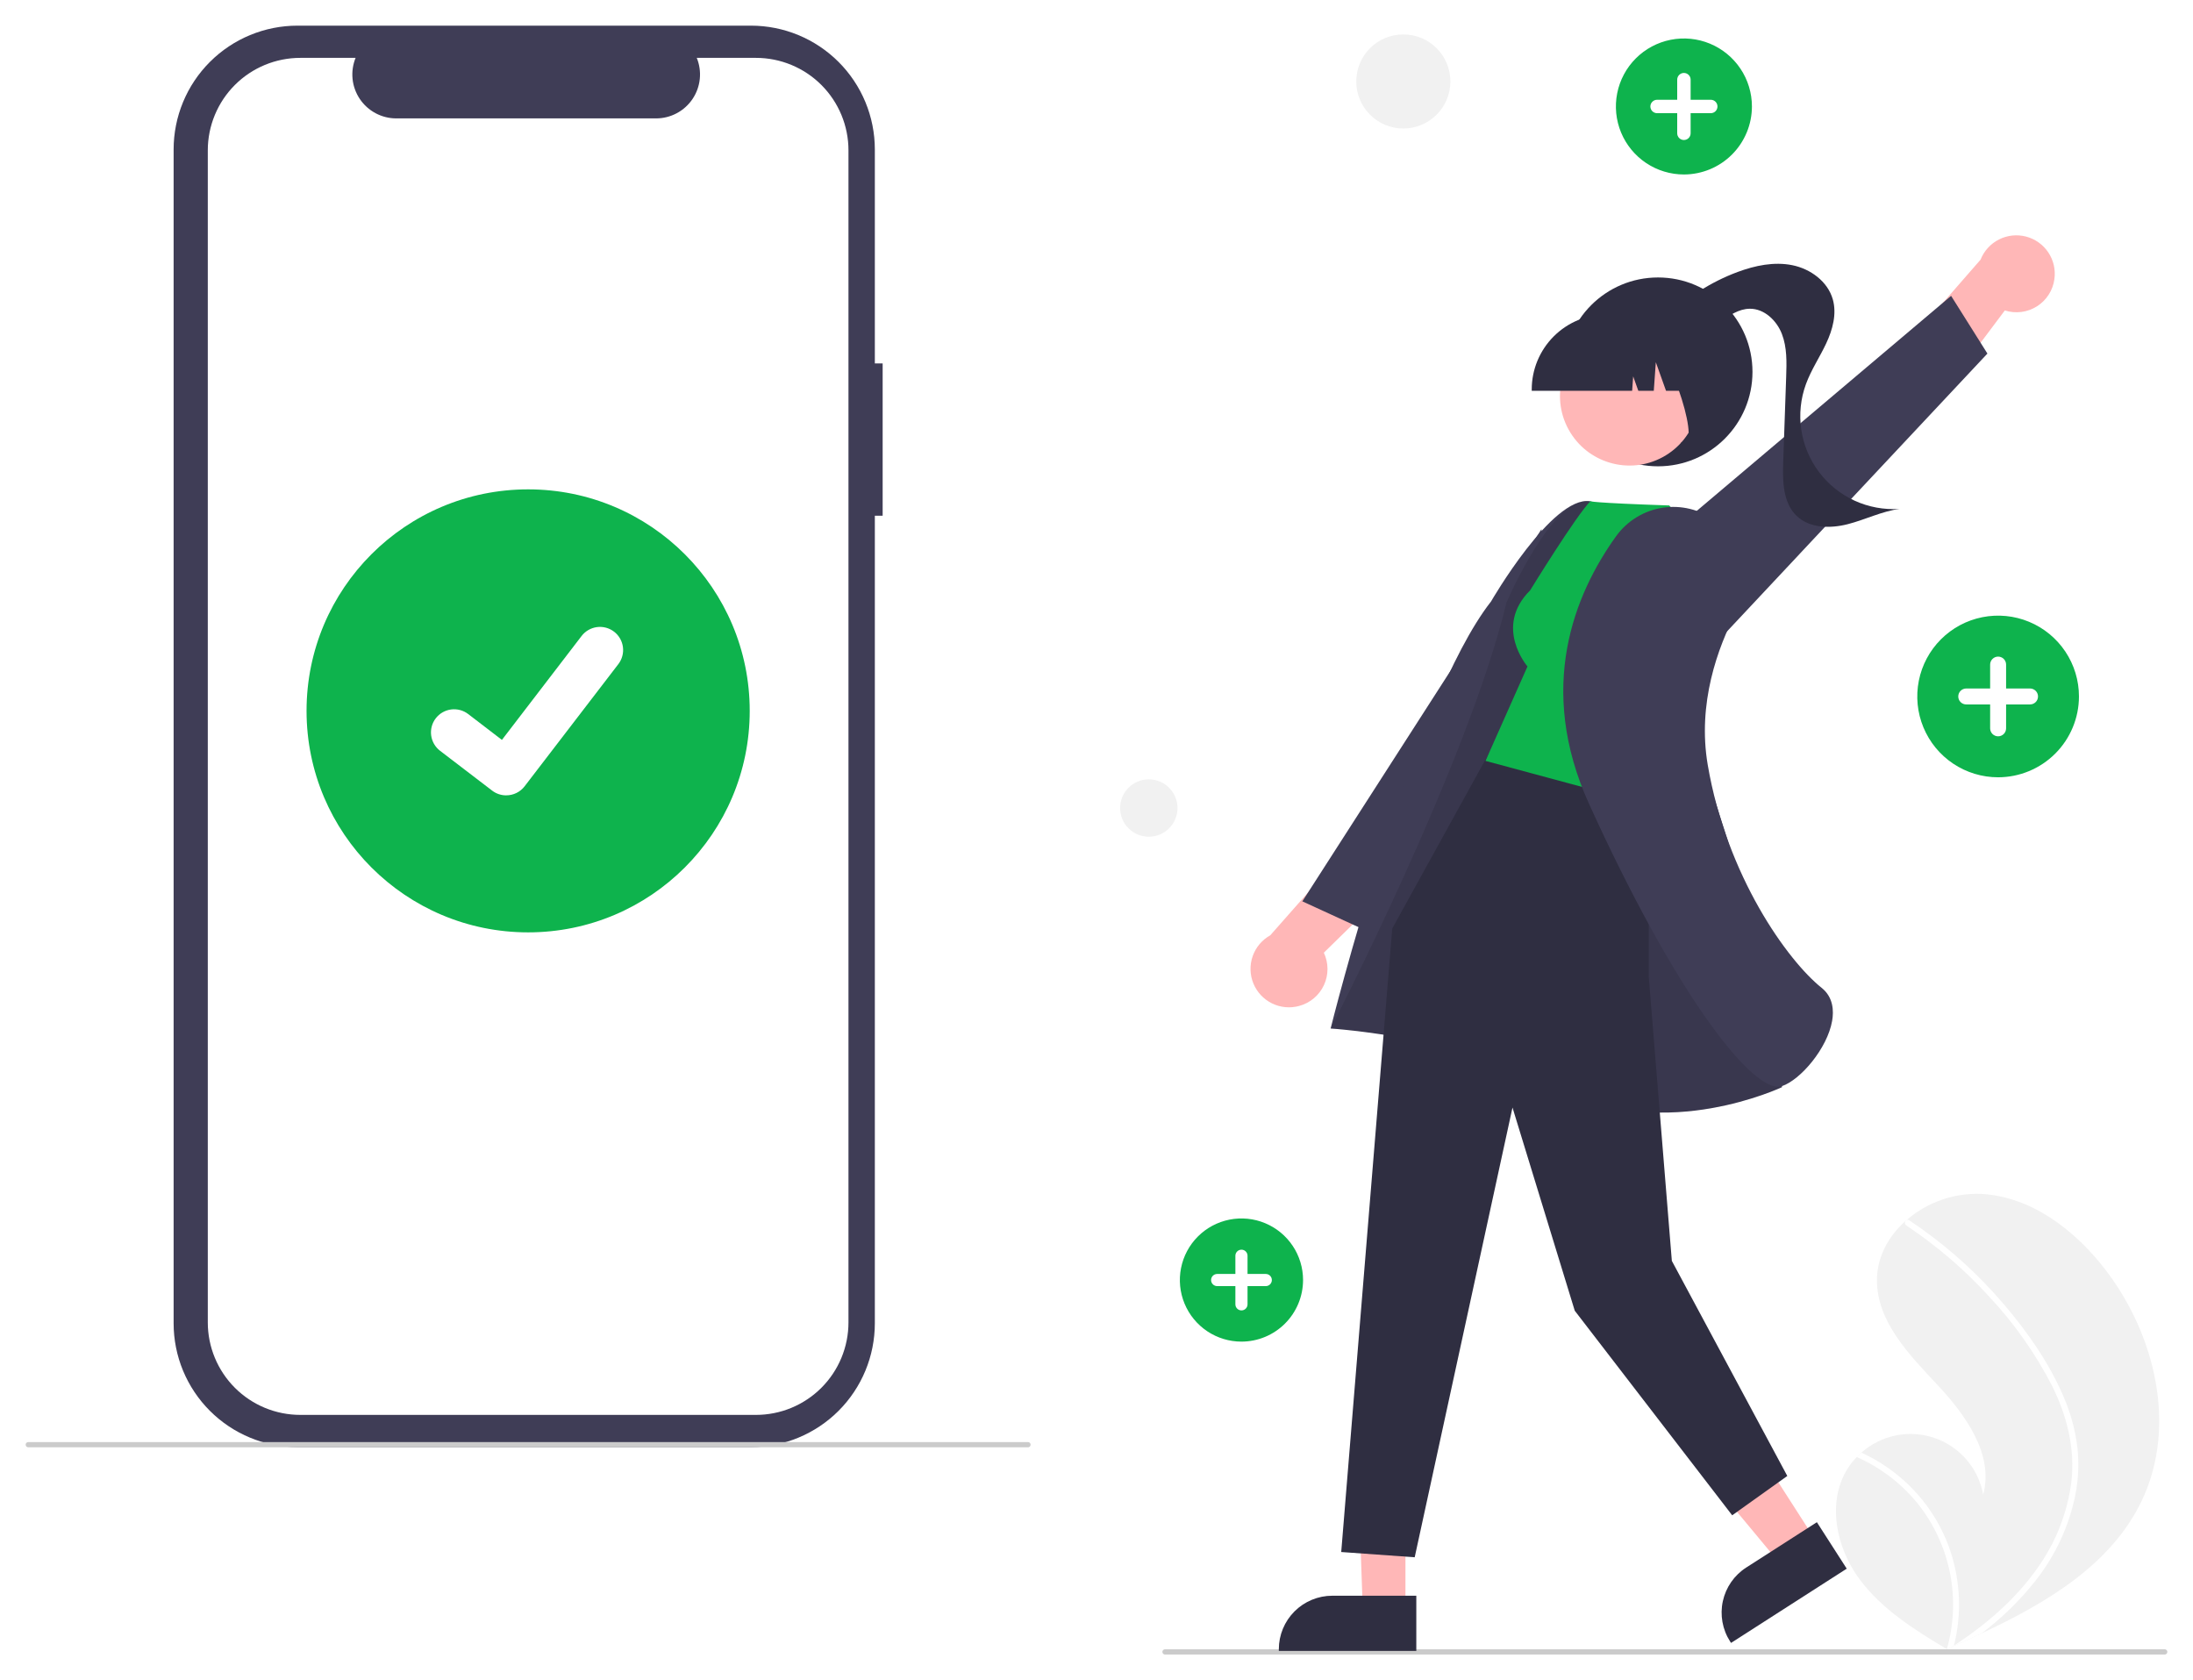 <svg width="342" height="262" viewBox="0 0 342 262" fill="none" xmlns="http://www.w3.org/2000/svg">
<g clip-path="url(#clip0_452_610)" filter="url(#filter0_d_452_610)">
<path d="M137.65 52.674H136.432V19.31C136.432 16.774 135.932 14.263 134.961 11.92C133.99 9.578 132.567 7.449 130.773 5.656C128.979 3.863 126.85 2.44 124.506 1.47C122.162 0.499 119.65 2.14855e-06 117.113 0H46.395C41.271 -9.76302e-06 36.357 2.034 32.734 5.656C29.111 9.277 27.076 14.189 27.076 19.31V202.346C27.076 204.882 27.575 207.393 28.546 209.736C29.517 212.078 30.94 214.207 32.734 216C34.528 217.793 36.658 219.216 39.002 220.186C41.345 221.157 43.858 221.656 46.395 221.656H117.113C122.236 221.656 127.15 219.622 130.773 216C134.396 212.379 136.432 207.467 136.432 202.346V76.423H137.65V52.674Z" fill="#3F3D56"/>
<path d="M117.892 5.024H108.661C109.085 6.064 109.248 7.193 109.133 8.31C109.018 9.428 108.63 10.5 108.003 11.433C107.376 12.365 106.53 13.129 105.538 13.658C104.546 14.186 103.439 14.462 102.315 14.462H61.801C60.677 14.462 59.571 14.186 58.579 13.658C57.587 13.129 56.74 12.365 56.113 11.433C55.486 10.5 55.098 9.428 54.983 8.31C54.869 7.193 55.031 6.064 55.455 5.024H46.833C44.939 5.024 43.063 5.397 41.312 6.121C39.562 6.846 37.971 7.908 36.632 9.247C35.292 10.586 34.23 12.176 33.505 13.926C32.779 15.675 32.406 17.55 32.406 19.444V202.212C32.406 204.105 32.779 205.981 33.505 207.73C34.23 209.48 35.292 211.069 36.632 212.408C37.971 213.748 39.562 214.81 41.312 215.534C43.063 216.259 44.939 216.632 46.833 216.632H117.892C119.787 216.632 121.663 216.259 123.413 215.534C125.163 214.81 126.754 213.748 128.094 212.408C129.433 211.069 130.496 209.48 131.221 207.73C131.946 205.981 132.319 204.105 132.319 202.212V19.444C132.319 17.55 131.946 15.675 131.221 13.926C130.496 12.176 129.433 10.586 128.094 9.247C126.754 7.908 125.163 6.846 123.413 6.121C121.663 5.397 119.787 5.024 117.892 5.024Z" fill="white"/>
<path d="M160.317 221.688H4.409C4.301 221.688 4.197 221.645 4.12 221.568C4.043 221.491 4 221.387 4 221.279C4 221.17 4.043 221.066 4.12 220.989C4.197 220.913 4.301 220.87 4.409 220.87H160.317C160.425 220.87 160.529 220.913 160.606 220.989C160.683 221.066 160.726 221.17 160.726 221.279C160.726 221.387 160.683 221.491 160.606 221.568C160.529 221.645 160.425 221.688 160.317 221.688Z" fill="#CBCBCB"/>
<path d="M82.363 141.389C101.448 141.389 116.919 125.925 116.919 106.849C116.919 87.773 101.448 72.309 82.363 72.309C63.278 72.309 47.807 87.773 47.807 106.849C47.807 125.925 63.278 141.389 82.363 141.389Z" fill="#0EB34D"/>
<path d="M78.939 120.025C78.161 120.026 77.404 119.775 76.782 119.309L76.744 119.28L68.623 113.071C68.246 112.782 67.931 112.423 67.694 112.013C67.457 111.603 67.303 111.15 67.241 110.68C67.178 110.21 67.21 109.733 67.332 109.276C67.454 108.818 67.666 108.389 67.954 108.013C68.243 107.637 68.602 107.321 69.013 107.084C69.423 106.847 69.876 106.694 70.346 106.631C70.816 106.569 71.293 106.601 71.751 106.723C72.209 106.845 72.638 107.057 73.014 107.345L78.274 111.377L90.704 95.168C90.993 94.792 91.352 94.477 91.762 94.24C92.172 94.003 92.625 93.849 93.095 93.787C93.565 93.725 94.042 93.756 94.5 93.878C94.957 94.001 95.386 94.212 95.762 94.5L95.763 94.501L95.686 94.608L95.765 94.501C96.524 95.084 97.02 95.943 97.145 96.891C97.27 97.839 97.014 98.798 96.433 99.557L81.812 118.614C81.474 119.053 81.039 119.409 80.541 119.653C80.043 119.896 79.496 120.023 78.942 120.021L78.939 120.025Z" fill="white"/>
<path d="M288.089 225.083C288.51 224.403 289.004 223.773 289.565 223.203C289.796 222.964 290.039 222.738 290.291 222.518C291.818 221.159 293.681 220.231 295.687 219.83C297.692 219.428 299.769 219.568 301.702 220.235C303.636 220.902 305.357 222.071 306.689 223.623C308.02 225.175 308.914 227.054 309.279 229.066C310.966 222.827 306.573 216.682 302.156 211.962C297.737 207.244 292.686 202.068 292.711 195.602C292.723 192.005 294.484 188.795 297.142 186.416C297.224 186.344 297.306 186.272 297.39 186.202C300.603 183.449 304.737 182.009 308.966 182.17C316.822 182.59 323.682 187.868 328.446 194.129C336.114 204.202 339.474 218.341 334.106 229.808C329.384 239.893 319.313 245.881 309.036 250.696C307.601 251.368 306.168 252.02 304.739 252.652C304.729 252.655 304.719 252.661 304.71 252.664C304.641 252.694 304.572 252.724 304.507 252.755C304.212 252.885 303.917 253.016 303.625 253.144L303.76 253.233L304.183 253.506C304.036 253.417 303.891 253.331 303.745 253.243C303.701 253.216 303.655 253.191 303.612 253.164C298.564 250.136 293.446 246.933 289.958 242.207C286.342 237.3 284.888 230.27 288.089 225.083Z" fill="#F1F1F1"/>
<path d="M321.768 213.686C322.885 216.227 323.627 218.918 323.967 221.674C324.236 224.131 324.135 226.614 323.668 229.041C322.666 234.029 320.48 238.703 317.294 242.671C314.89 245.683 312.115 248.379 309.035 250.696C307.6 251.368 306.168 252.02 304.739 252.652C304.729 252.655 304.719 252.661 304.709 252.664C304.641 252.694 304.572 252.724 304.507 252.755C304.212 252.886 303.917 253.016 303.625 253.144L303.76 253.233L304.183 253.506C304.036 253.417 303.891 253.331 303.745 253.243C303.701 253.216 303.655 253.191 303.612 253.164C304.722 249.28 304.886 245.186 304.088 241.226C303.29 237.266 301.554 233.555 299.025 230.403C296.483 227.292 293.242 224.824 289.564 223.203C289.795 222.964 290.039 222.738 290.29 222.518C291.707 223.168 293.063 223.942 294.343 224.831C298.921 227.994 302.359 232.546 304.147 237.813C305.743 242.592 305.943 247.727 304.722 252.615C304.975 252.45 305.229 252.28 305.477 252.111C310.179 248.941 314.513 245.134 317.778 240.466C320.593 236.52 322.395 231.943 323.024 227.138C323.65 221.889 322.336 216.727 319.992 212.043C317.402 207.032 314.14 202.399 310.295 198.271C306.433 194.03 302.066 190.277 297.292 187.096C297.184 187.024 297.109 186.912 297.081 186.786C297.053 186.659 297.075 186.527 297.142 186.416C297.193 186.315 297.282 186.238 297.39 186.202C297.444 186.188 297.501 186.187 297.557 186.198C297.612 186.209 297.664 186.233 297.709 186.267C298.298 186.66 298.883 187.056 299.46 187.465C304.268 190.867 308.634 194.854 312.458 199.333C316.154 203.65 319.517 208.446 321.768 213.686Z" fill="white"/>
<path d="M218.85 16.038C222.903 16.038 226.189 12.754 226.189 8.703C226.189 4.651 222.903 1.367 218.85 1.367C214.797 1.367 211.511 4.651 211.511 8.703C211.511 12.754 214.797 16.038 218.85 16.038Z" fill="#F1F1F1"/>
<path d="M310.103 114.202C312.574 114.202 314.577 112.2 314.577 109.73C314.577 107.26 312.574 105.258 310.103 105.258C307.632 105.258 305.629 107.26 305.629 109.73C305.629 112.2 307.632 114.202 310.103 114.202Z" fill="#F1F1F1"/>
<path d="M179.157 126.473C181.628 126.473 183.631 124.47 183.631 122C183.631 119.53 181.628 117.528 179.157 117.528C176.686 117.528 174.683 119.53 174.683 122C174.683 124.47 176.686 126.473 179.157 126.473Z" fill="#F1F1F1"/>
<path d="M181.684 254H337.591C337.7 254 337.804 253.957 337.88 253.88C337.957 253.803 338 253.699 338 253.591C338 253.482 337.957 253.378 337.88 253.302C337.804 253.225 337.7 253.182 337.591 253.182H181.684C181.575 253.182 181.471 253.225 181.394 253.302C181.318 253.378 181.274 253.482 181.274 253.591C181.274 253.699 181.318 253.803 181.394 253.88C181.471 253.957 181.575 254 181.684 254Z" fill="#CBCBCB"/>
<path d="M320.385 39.525C320.59 38.073 320.255 36.595 319.442 35.373C318.63 34.151 317.398 33.269 315.978 32.895C314.559 32.521 313.052 32.679 311.742 33.342C310.432 34.004 309.411 35.123 308.872 36.488L296.22 50.985L299.932 61.349L312.656 44.409C313.486 44.675 314.365 44.755 315.229 44.645C316.094 44.535 316.924 44.236 317.661 43.771C318.398 43.305 319.024 42.684 319.495 41.95C319.965 41.217 320.269 40.389 320.385 39.525Z" fill="#FFB7B7"/>
<path d="M267.943 95.935L309.939 51.135L304.275 42.134L251.601 86.661L267.943 95.935Z" fill="#3F3D56"/>
<path d="M258.57 68.715C266.706 68.715 273.301 62.123 273.301 53.99C273.301 45.858 266.706 39.266 258.57 39.266C250.434 39.266 243.838 45.858 243.838 53.99C243.838 62.123 250.434 68.715 258.57 68.715Z" fill="#2F2E41"/>
<path d="M259.754 45.672C262.924 42.459 266.76 39.98 270.992 38.408C273.709 37.402 276.666 36.781 279.506 37.352C282.346 37.923 285.032 39.887 285.824 42.673C286.472 44.95 285.803 47.402 284.798 49.546C283.792 51.69 282.45 53.678 281.637 55.902C280.807 58.172 280.558 60.612 280.911 63.002C281.264 65.392 282.209 67.656 283.66 69.589C285.111 71.521 287.021 73.061 289.218 74.068C291.415 75.075 293.829 75.518 296.241 75.356C293.45 75.73 290.878 77.041 288.151 77.739C285.423 78.436 282.204 78.389 280.177 76.436C278.032 74.369 277.989 71.009 278.093 68.034C278.247 63.61 278.401 59.187 278.555 54.763C278.634 52.507 278.701 50.179 277.887 48.073C277.073 45.968 275.139 44.124 272.881 44.143C271.169 44.158 269.654 45.194 268.282 46.216C266.909 47.238 265.456 48.329 263.751 48.481C262.047 48.633 260.1 47.372 260.228 45.666L259.754 45.672Z" fill="#2F2E41"/>
<path d="M202.619 152.859C201.205 153.252 199.696 153.112 198.377 152.467C197.059 151.822 196.024 150.716 195.467 149.358C194.91 148.001 194.871 146.486 195.356 145.102C195.842 143.717 196.819 142.559 198.102 141.846L210.828 127.415L221.592 129.739L206.453 144.561C206.825 145.349 207.02 146.209 207.024 147.081C207.027 147.952 206.84 148.814 206.474 149.605C206.109 150.396 205.574 151.097 204.908 151.66C204.242 152.222 203.461 152.631 202.619 152.859H202.619Z" fill="#FFB7B7"/>
<path d="M244.489 101.193L212.77 140.991L203.101 136.553L240.384 78.536L244.489 101.193Z" fill="#3F3D56"/>
<path d="M219.18 221.365L211.62 221.246L212.529 247.001H219.179L219.18 221.365Z" fill="#FFB7B7"/>
<path d="M220.875 244.831L207.78 244.83H207.779C205.566 244.83 203.444 245.709 201.879 247.273C200.314 248.838 199.434 250.959 199.434 253.171V253.442L220.874 253.443L220.875 244.831Z" fill="#2F2E41"/>
<path d="M269.233 214.534L260.975 219.833L277.493 239.697L283.089 236.107L269.233 214.534Z" fill="#FFB7B7"/>
<path d="M283.344 233.365L272.324 240.436L272.324 240.436C270.461 241.632 269.15 243.517 268.679 245.679C268.207 247.84 268.614 250.1 269.81 251.962L269.956 252.19L287.999 240.612L283.344 233.365Z" fill="#2F2E41"/>
<path d="M272.175 135.892C272.175 135.892 253.826 74.978 247.929 74.155C242.033 73.332 232.532 89.785 232.532 89.785C220.213 105.494 207.511 156.381 207.511 156.381C207.511 156.381 228.686 157.706 244.165 165.937C259.644 174.169 277.911 165.521 277.911 165.521L272.175 135.892Z" fill="#3F3D56"/>
<path opacity="0.1" d="M272.175 135.892C272.175 135.892 253.826 74.978 247.929 74.155C242.033 73.332 234.945 89.952 234.945 89.952C228.807 115.311 207.511 156.382 207.511 156.382C207.511 156.382 228.686 157.706 244.165 165.938C259.644 174.169 277.911 165.521 277.911 165.521L272.175 135.892Z" fill="black"/>
<path d="M257.121 117.667V148.276L260.725 192.615L278.73 226.155L270.137 232.29L245.584 200.386L235.874 168.708L220.623 238.834L209.165 238.016L217.122 140.788L232.223 113.421L257.121 117.667Z" fill="#2F2E41"/>
<path d="M238.621 88.061C232.892 93.788 238.212 99.923 238.212 99.923L231.665 114.648L257.445 121.601L266.454 81.362L260.316 74.818C248.039 74.409 248.033 74.155 248.033 74.155C245.882 76.259 238.621 88.061 238.621 88.061Z" fill="#0EB34D"/>
<path d="M267.492 77.194C266.321 76.33 264.99 75.707 263.577 75.361C262.163 75.014 260.695 74.952 259.257 75.177C257.82 75.402 256.441 75.91 255.201 76.671C253.961 77.433 252.884 78.432 252.033 79.612C245.552 88.632 239.56 103.197 247.817 121.362C261.074 150.528 272.612 165.46 277.302 165.458C277.507 165.46 277.71 165.428 277.905 165.363C280.792 164.384 284.966 159.501 285.722 155.198C285.992 153.658 285.928 151.513 284.085 150.04C278.792 145.808 269.289 132.631 266.325 115.288C264.686 105.705 267.863 96.975 270.817 91.34C272.064 89.008 272.429 86.305 271.845 83.726C271.26 81.147 269.766 78.865 267.634 77.299V77.299L267.492 77.194Z" fill="#3F3D56"/>
<path d="M259.328 67.269C264.583 64.397 266.514 57.811 263.641 52.559C260.769 47.306 254.18 45.376 248.925 48.247C243.67 51.118 241.738 57.704 244.611 62.957C247.484 68.209 254.073 70.14 259.328 67.269Z" fill="#FFB7B7"/>
<path d="M238.876 56.938H254.534L254.695 54.691L255.498 56.938H257.909L258.227 52.484L259.818 56.938H264.484V56.717C264.48 53.617 263.246 50.644 261.053 48.452C258.86 46.259 255.886 45.026 252.784 45.023H250.576C247.474 45.026 244.5 46.259 242.307 48.452C240.113 50.644 238.879 53.617 238.876 56.717V56.938Z" fill="#2F2E41"/>
<path d="M262.118 65.015L268.8 62.848V46.628H256.179L256.491 46.94C260.839 51.28 265.674 66.678 262.118 65.015Z" fill="#2F2E41"/>
<path d="M193.607 205.207C191.707 205.207 189.849 204.644 188.269 203.589C186.69 202.533 185.458 201.033 184.731 199.279C184.004 197.524 183.814 195.593 184.185 193.73C184.555 191.867 185.47 190.156 186.814 188.813C188.157 187.47 189.869 186.555 191.732 186.185C193.596 185.814 195.528 186.004 197.283 186.731C199.038 187.458 200.539 188.689 201.594 190.268C202.65 191.847 203.213 193.704 203.213 195.604V195.604C203.21 198.15 202.197 200.591 200.396 202.391C198.595 204.192 196.154 205.204 193.607 205.207V205.207Z" fill="#0EB34D"/>
<path d="M197.397 194.656H194.554V191.814C194.554 191.563 194.454 191.323 194.276 191.145C194.099 190.968 193.858 190.868 193.607 190.868C193.356 190.868 193.115 190.968 192.937 191.145C192.76 191.323 192.659 191.563 192.659 191.814V194.656H189.816C189.565 194.657 189.324 194.757 189.147 194.934C188.97 195.112 188.87 195.353 188.87 195.603C188.87 195.854 188.97 196.095 189.147 196.273C189.324 196.45 189.565 196.55 189.816 196.551H192.659V199.393C192.659 199.644 192.76 199.884 192.937 200.062C193.115 200.239 193.356 200.339 193.607 200.339C193.858 200.339 194.099 200.239 194.276 200.062C194.454 199.884 194.554 199.644 194.554 199.393V196.551H197.397C197.522 196.551 197.645 196.527 197.76 196.479C197.875 196.432 197.98 196.362 198.068 196.275C198.156 196.187 198.227 196.082 198.274 195.967C198.322 195.853 198.347 195.729 198.347 195.605C198.347 195.48 198.323 195.357 198.275 195.242C198.228 195.127 198.158 195.022 198.07 194.934C197.982 194.846 197.878 194.776 197.763 194.729C197.648 194.681 197.524 194.656 197.4 194.656H197.397Z" fill="white"/>
<path d="M311.608 117.207C309.114 117.207 306.677 116.468 304.603 115.083C302.53 113.698 300.914 111.73 299.96 109.427C299.005 107.124 298.756 104.59 299.242 102.145C299.729 99.7 300.929 97.454 302.693 95.692C304.456 93.929 306.702 92.728 309.148 92.242C311.594 91.756 314.129 92.005 316.432 92.959C318.736 93.913 320.705 95.529 322.09 97.601C323.476 99.674 324.215 102.111 324.215 104.604V104.604C324.211 107.945 322.882 111.149 320.518 113.511C318.155 115.874 314.95 117.203 311.608 117.207V117.207Z" fill="#0EB34D"/>
<path d="M316.582 103.36H312.852V99.631C312.851 99.301 312.72 98.986 312.487 98.753C312.253 98.52 311.937 98.389 311.608 98.389C311.278 98.389 310.962 98.52 310.729 98.753C310.496 98.986 310.365 99.301 310.364 99.631V103.36H306.633C306.304 103.361 305.988 103.492 305.755 103.725C305.522 103.958 305.392 104.274 305.392 104.604C305.392 104.933 305.522 105.249 305.755 105.482C305.988 105.715 306.304 105.846 306.633 105.847H310.364V109.577C310.365 109.906 310.496 110.222 310.729 110.454C310.962 110.687 311.278 110.818 311.608 110.818C311.937 110.818 312.253 110.687 312.487 110.454C312.72 110.222 312.851 109.906 312.852 109.577V105.847H316.582C316.746 105.847 316.908 105.815 317.059 105.753C317.21 105.691 317.347 105.6 317.463 105.484C317.579 105.369 317.671 105.232 317.734 105.081C317.796 104.93 317.829 104.769 317.829 104.605C317.829 104.442 317.797 104.28 317.735 104.129C317.673 103.978 317.581 103.841 317.466 103.725C317.35 103.61 317.213 103.518 317.062 103.455C316.911 103.393 316.749 103.36 316.586 103.36H316.582Z" fill="white"/>
<path d="M262.607 23.207C260.509 23.207 258.458 22.585 256.714 21.42C254.97 20.255 253.61 18.599 252.807 16.661C252.005 14.724 251.795 12.592 252.204 10.535C252.613 8.478 253.623 6.589 255.107 5.106C256.59 3.623 258.48 2.613 260.538 2.204C262.595 1.795 264.728 2.005 266.666 2.807C268.604 3.61 270.261 4.969 271.426 6.713C272.592 8.456 273.214 10.506 273.214 12.604V12.604C273.211 15.415 272.092 18.11 270.104 20.098C268.115 22.086 265.419 23.204 262.607 23.207V23.207Z" fill="#0EB34D"/>
<path d="M266.792 11.558H263.654V8.42C263.653 8.143 263.543 7.877 263.346 7.681C263.15 7.485 262.884 7.375 262.607 7.375C262.33 7.375 262.064 7.485 261.868 7.681C261.672 7.877 261.561 8.143 261.561 8.42V11.558H258.422C258.145 11.558 257.879 11.668 257.683 11.865C257.487 12.061 257.377 12.326 257.377 12.604C257.377 12.881 257.487 13.146 257.683 13.343C257.879 13.539 258.145 13.649 258.422 13.65H261.561V16.788C261.561 17.065 261.672 17.33 261.868 17.526C262.064 17.722 262.33 17.832 262.607 17.832C262.884 17.832 263.15 17.722 263.346 17.526C263.543 17.33 263.653 17.065 263.654 16.788V13.65H266.792C266.93 13.65 267.066 13.623 267.193 13.571C267.32 13.518 267.436 13.442 267.533 13.345C267.631 13.248 267.708 13.132 267.761 13.005C267.814 12.879 267.841 12.742 267.841 12.605C267.841 12.468 267.815 12.332 267.762 12.204C267.71 12.077 267.633 11.962 267.535 11.865C267.438 11.767 267.323 11.69 267.196 11.637C267.069 11.585 266.933 11.558 266.795 11.558H266.792Z" fill="white"/>
</g>
<defs>
<filter id="filter0_d_452_610" x="0" y="0" width="342" height="262" filterUnits="userSpaceOnUse" color-interpolation-filters="sRGB">
<feFlood flood-opacity="0" result="BackgroundImageFix"/>
<feColorMatrix in="SourceAlpha" type="matrix" values="0 0 0 0 0 0 0 0 0 0 0 0 0 0 0 0 0 0 127 0" result="hardAlpha"/>
<feOffset dy="4"/>
<feGaussianBlur stdDeviation="2"/>
<feComposite in2="hardAlpha" operator="out"/>
<feColorMatrix type="matrix" values="0 0 0 0 0 0 0 0 0 0 0 0 0 0 0 0 0 0 0.25 0"/>
<feBlend mode="normal" in2="BackgroundImageFix" result="effect1_dropShadow_452_610"/>
<feBlend mode="normal" in="SourceGraphic" in2="effect1_dropShadow_452_610" result="shape"/>
</filter>
<clipPath id="clip0_452_610">
<rect width="334" height="254" fill="white" transform="translate(4)"/>
</clipPath>
</defs>
</svg>
